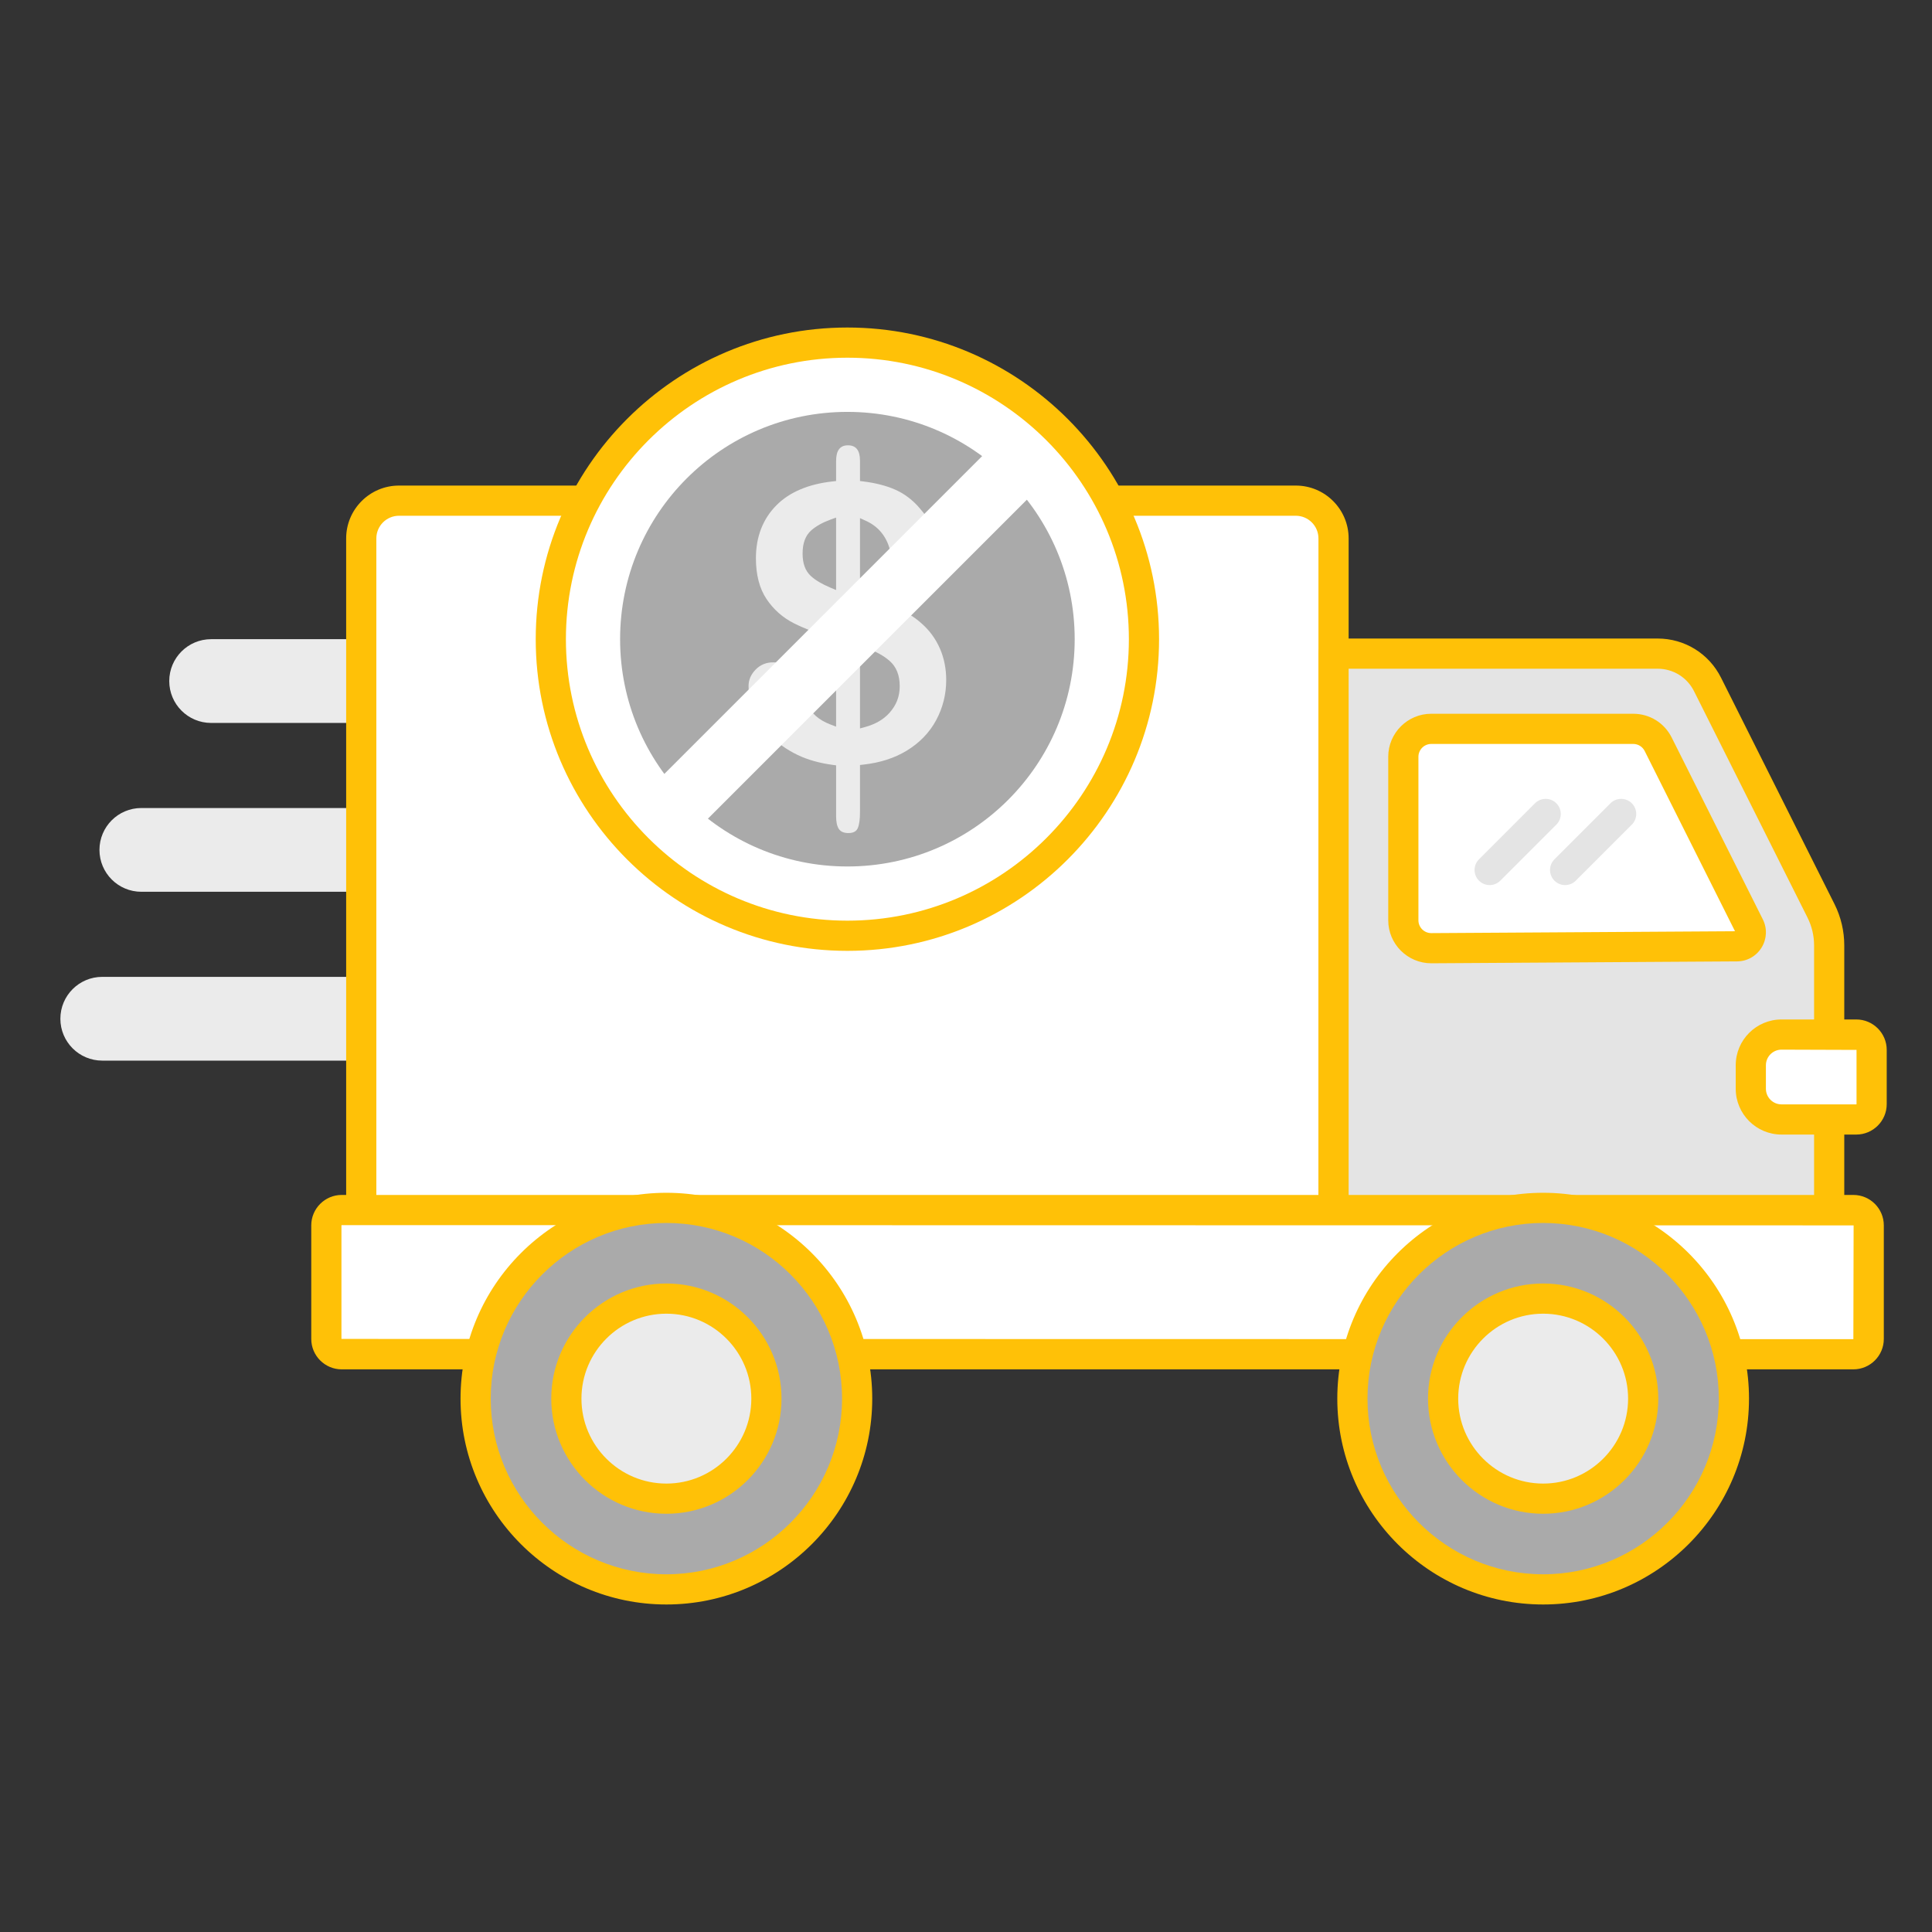 <?xml version="1.0"?>
<svg xmlns="http://www.w3.org/2000/svg" xmlns:xlink="http://www.w3.org/1999/xlink" xmlns:svgjs="http://svgjs.com/svgjs" version="1.1" width="512" height="512" x="0" y="0" viewBox="0 0 256 256" style="enable-background:new 0 0 512 512" xml:space="preserve" class=""><rect x="0" y="0" width="256" height="256" fill="#333333" stroke="none"/><g><g xmlns="http://www.w3.org/2000/svg"><g><path d="m58.493 118.165h-39.765c-3.064 0-5.549-2.484-5.549-5.549 0-3.064 2.484-5.549 5.549-5.549h39.764c3.064 0 5.549 2.484 5.549 5.549 0 3.065-2.484 5.549-5.548 5.549z" fill="#ebebeb" data-original="#f9cfcf" style="" class=""/></g><g><path d="m58.493 95.793h-30.517c-3.064 0-5.549-2.484-5.549-5.549 0-3.064 2.484-5.549 5.549-5.549h30.517c3.064 0 5.549 2.484 5.549 5.549-.001 3.064-2.485 5.549-5.549 5.549z" fill="#ebebeb" data-original="#f9cfcf" style="" class=""/></g><g><path d="m62.56 140.538h-49.011c-3.064 0-5.549-2.484-5.549-5.549 0-3.064 2.484-5.549 5.549-5.549h49.011c3.064 0 5.549 2.484 5.549 5.549 0 3.065-2.484 5.549-5.549 5.549z" fill="#ebebeb" data-original="#f9cfcf" style="" class=""/></g><g><path d="m176.701 164.673h-128.833v-93.332c0-2.761 2.239-5 5-5h118.833c2.761 0 5 2.239 5 5z" fill="#ffffff" data-original="#f9a7a7" style="" class=""/></g><g><path d="m176.701 166.673h-128.833c-1.104 0-2-.896-2-2v-93.332c0-3.86 3.14-7 7-7h118.833c3.86 0 7 3.14 7 7v93.332c0 1.104-.896 2-2 2zm-126.833-4h124.833v-91.332c0-1.654-1.346-3-3-3h-118.833c-1.654 0-3 1.346-3 3z" fill="#ffc107" data-original="#3762cc" style="" class=""/></g><g><path d="m176.701 164.673v-78.064h42.941c2.8 0 5.359 1.58 6.614 4.083l15.041 30.01c.709 1.414 1.078 2.975 1.078 4.557v39.414z" fill="#e4e4e4" data-original="#e0ebfc" style="" class=""/></g><g><path d="m231.794 122.714-12.076-24.094c-.627-1.251-1.907-2.042-3.307-2.042h-26.764c-2.043 0-3.699 1.656-3.699 3.699v21.666c0 2.043 1.656 3.699 3.699 3.699l40.505-.249c1.37-.01 2.256-1.454 1.642-2.679z" fill="#ffffff" data-original="#a4c9ff" style="" class=""/></g><g><path d="m242.375 166.673h-65.674c-1.104 0-2-.896-2-2v-78.064c0-1.104.896-2 2-2h42.941c3.579 0 6.798 1.987 8.402 5.187l15.041 30.01c.844 1.684 1.29 3.569 1.29 5.453v39.414c0 1.104-.896 2-2 2zm-63.674-4h61.674v-37.414c0-1.264-.299-2.53-.866-3.661l-15.041-30.01c-.921-1.837-2.77-2.979-4.826-2.979h-40.941z" fill="#ffc107" data-original="#3762cc" style="" class=""/></g><g><path d="m189.659 127.641c-3.154 0-5.711-2.557-5.711-5.699v-21.666c0-3.142 2.557-5.699 5.699-5.699h26.764c2.17 0 4.123 1.206 5.095 3.146l12.076 24.094c.6 1.198.54 2.595-.161 3.737-.7 1.142-1.918 1.828-3.257 1.836zm-.012-29.063c-.937 0-1.699.762-1.699 1.699v21.666c0 .937.762 1.699 1.699 1.699l40.25-.248-11.967-23.879c-.29-.578-.872-.938-1.519-.938h-26.764zm40.358 25.03s0 .001 0 0z" fill="#ffc107" data-original="#3762cc" style="" class=""/></g><g><path d="m45.278 160.336h200.303c1.123 0 2.034.911 2.034 2.034v15.044c0 1.123-.911 2.034-2.034 2.034h-200.303c-1.123 0-2.034-.911-2.034-2.034v-15.044c0-1.124.911-2.034 2.034-2.034z" fill="#ffffff" data-original="#a4c9ff" style="" class=""/></g><g><path d="m245.966 148.336h-9.906c-2.247 0-4.068-1.821-4.068-4.068v-3.116c0-2.247 1.821-4.068 4.068-4.068h9.906c1.123 0 2.034.911 2.034 2.034v7.183c0 1.124-.911 2.035-2.034 2.035z" fill="#ffffff" data-original="#ffea92" style="" class=""/></g><g><path d="m245.581 181.447h-200.303c-2.224 0-4.034-1.81-4.034-4.034v-15.043c0-2.224 1.81-4.034 4.034-4.034h200.303c2.225 0 4.034 1.81 4.034 4.034v15.044c0 2.224-1.81 4.033-4.034 4.033zm-200.303-19.111c-.019 0-.034.015-.034.034v15.044l200.336.034.034-15.078z" fill="#ffc107" data-original="#3762cc" style="" class=""/></g><g><circle cx="88.3" cy="185.326" fill="#aaaaaa" r="25.277" data-original="#4671c6" style="" class=""/></g><g><path d="m88.3 198.581c-7.309 0-13.255-5.946-13.255-13.255s5.946-13.255 13.255-13.255 13.255 5.946 13.255 13.255-5.947 13.255-13.255 13.255z" fill="#ebebeb" data-original="#f9cfcf" style="" class=""/></g><g><circle cx="204.475" cy="185.326" fill="#aaaaaa" r="25.277" data-original="#4671c6" style="" class=""/></g><g><circle cx="204.475" cy="185.326" fill="#ebebeb" r="13.255" data-original="#f9cfcf" style="" class=""/></g><g><path d="m88.3 212.602c-15.041 0-27.277-12.236-27.277-27.276 0-15.041 12.236-27.277 27.277-27.277 15.04 0 27.276 12.236 27.276 27.277 0 15.04-12.236 27.276-27.276 27.276zm0-50.553c-12.835 0-23.277 10.442-23.277 23.277 0 12.834 10.442 23.276 23.277 23.276 12.834 0 23.276-10.442 23.276-23.276 0-12.835-10.442-23.277-23.276-23.277z" fill="#ffc107" data-original="#3762cc" style="" class=""/></g><g><path d="m88.299 200.581c-8.411 0-15.254-6.843-15.254-15.255s6.843-15.255 15.254-15.255c8.412 0 15.255 6.843 15.255 15.255s-6.843 15.255-15.255 15.255zm0-26.51c-6.206 0-11.254 5.049-11.254 11.255s5.049 11.255 11.254 11.255c6.206 0 11.255-5.049 11.255-11.255s-5.049-11.255-11.255-11.255z" fill="#ffc107" data-original="#3762cc" style="" class=""/></g><g><path d="m204.475 212.602c-15.04 0-27.276-12.236-27.276-27.276 0-15.041 12.236-27.277 27.276-27.277 15.041 0 27.277 12.236 27.277 27.277-.001 15.04-12.237 27.276-27.277 27.276zm0-50.553c-12.834 0-23.276 10.442-23.276 23.277 0 12.834 10.442 23.276 23.276 23.276 12.835 0 23.277-10.442 23.277-23.276-.001-12.835-10.442-23.277-23.277-23.277z" fill="#ffc107" data-original="#3762cc" style="" class=""/></g><g><path d="m204.475 200.581c-8.412 0-15.255-6.843-15.255-15.255s6.844-15.255 15.255-15.255 15.255 6.843 15.255 15.255-6.843 15.255-15.255 15.255zm0-26.51c-6.206 0-11.255 5.049-11.255 11.255s5.049 11.255 11.255 11.255 11.255-5.049 11.255-11.255-5.049-11.255-11.255-11.255z" fill="#ffc107" data-original="#3762cc" style="" class=""/></g><g><path d="m245.966 150.335h-9.906c-3.346 0-6.068-2.722-6.068-6.068v-3.115c0-3.346 2.722-6.068 6.068-6.068h9.906c2.224 0 4.034 1.81 4.034 4.034v7.184c0 2.224-1.81 4.033-4.034 4.033zm-9.906-11.251c-1.14 0-2.068.928-2.068 2.068v3.115c0 1.14.928 2.068 2.068 2.068h9.906c.019 0 .034-.015.034-.034v-7.184z" fill="#ffc107" data-original="#3762cc" style="" class=""/></g><g><path d="m197.386 117.278c-.512 0-1.023-.195-1.414-.586-.781-.781-.781-2.047 0-2.828l7.424-7.425c.78-.781 2.047-.781 2.828 0s.781 2.047 0 2.828l-7.424 7.425c-.39.39-.903.586-1.414.586z" fill="#e4e4e4" data-original="#e0ebfc" style="" class=""/></g><g><path d="m207.386 117.278c-.512 0-1.023-.195-1.414-.586-.781-.781-.781-2.047 0-2.828l7.424-7.425c.78-.781 2.047-.781 2.828 0s.781 2.047 0 2.828l-7.424 7.425c-.39.39-.903.586-1.414.586z" fill="#e4e4e4" data-original="#e0ebfc" style="" class=""/></g><g><circle cx="112.284" cy="84.695" fill="#ffffff" r="39.298" data-original="#6bdddd" style="" class=""/></g><g><circle cx="112.284" cy="84.695" fill="#aaaaaa" r="30.118" data-original="#4671c6" style="" class=""/></g><g><path d="m112.284 125.993c-22.771 0-41.298-18.526-41.298-41.298s18.526-41.297 41.298-41.297 41.298 18.526 41.298 41.297-18.526 41.298-41.298 41.298zm0-78.595c-20.566 0-37.298 16.731-37.298 37.297s16.732 37.298 37.298 37.298 37.298-16.732 37.298-37.298-16.732-37.297-37.298-37.297z" fill="#ffc107" data-original="#3762cc" style="" class=""/></g><g><path d="m112.409 110.385c-.596 0-1.02-.185-1.259-.549-.244-.369-.362-.924-.362-1.696v-6.728l-.478-.065c-1.741-.234-3.296-.676-4.623-1.313-1.449-.696-2.674-1.572-3.641-2.606-.97-1.036-1.695-2.126-2.158-3.243-.464-1.117-.699-2.228-.699-3.305 0-.795.315-1.52.936-2.157s1.405-.96 2.332-.96c.743 0 1.381.176 1.895.524.513.348.874.844 1.072 1.472.45 1.364.843 2.414 1.172 3.13.331.72.839 1.387 1.509 1.983.512.455 1.163.834 1.935 1.127l.747.283v-11.635l-.4-.114c-2.041-.582-3.787-1.237-5.187-1.945-1.49-.753-2.714-1.839-3.641-3.23s-1.397-3.203-1.397-5.387c0-2.847.919-5.213 2.731-7.034 1.724-1.731 4.215-2.789 7.403-3.144l.49-.055v-2.637c0-1.41.514-2.095 1.571-2.095 1.074 0 1.596.669 1.596 2.045v2.688l.483.06c1.571.197 2.948.548 4.094 1.043 1.266.545 2.386 1.384 3.33 2.494.746.845 1.326 1.723 1.733 2.619.405.894.611 1.724.611 2.469 0 .827-.306 1.553-.91 2.158-.604.603-1.347.91-2.207.91-1.623 0-2.688-.889-3.168-2.644-.475-1.8-1.548-3.092-3.186-3.838l-.78-.355v10.428l.403.112c1.873.523 3.395 1.006 4.523 1.435 1.216.462 2.319 1.142 3.28 2.02 1.028.912 1.828 2.014 2.382 3.28.555 1.266.836 2.671.836 4.177 0 1.886-.449 3.678-1.335 5.325-.886 1.646-2.207 3.01-3.928 4.053-1.599.968-3.507 1.582-5.671 1.823l-.49.055v6.203c0 .976-.096 1.698-.287 2.146-.19.453-.602.673-1.257.673zm1.546-13.865.697-.192c1.34-.368 2.415-.993 3.194-1.856.923-1.023 1.372-2.182 1.372-3.542 0-1.46-.437-2.558-1.335-3.354-.754-.669-1.826-1.26-3.188-1.757l-.74-.27zm-3.907-27.669c-1.044.378-1.894.851-2.528 1.403-.789.689-1.172 1.7-1.172 3.093 0 1.325.359 2.301 1.098 2.981.597.55 1.464 1.065 2.577 1.533l.765.321v-9.599z" fill="#ebebeb" data-original="#f9cfcf" style="" class=""/></g><g><path d="m77.936 80.03h68.679v8.277h-68.679z" fill="#ffffff" transform="matrix(.707 -.707 .707 .707 -26.632 104.043)" data-original="#6bdddd" style="" class=""/></g></g></g></svg>
